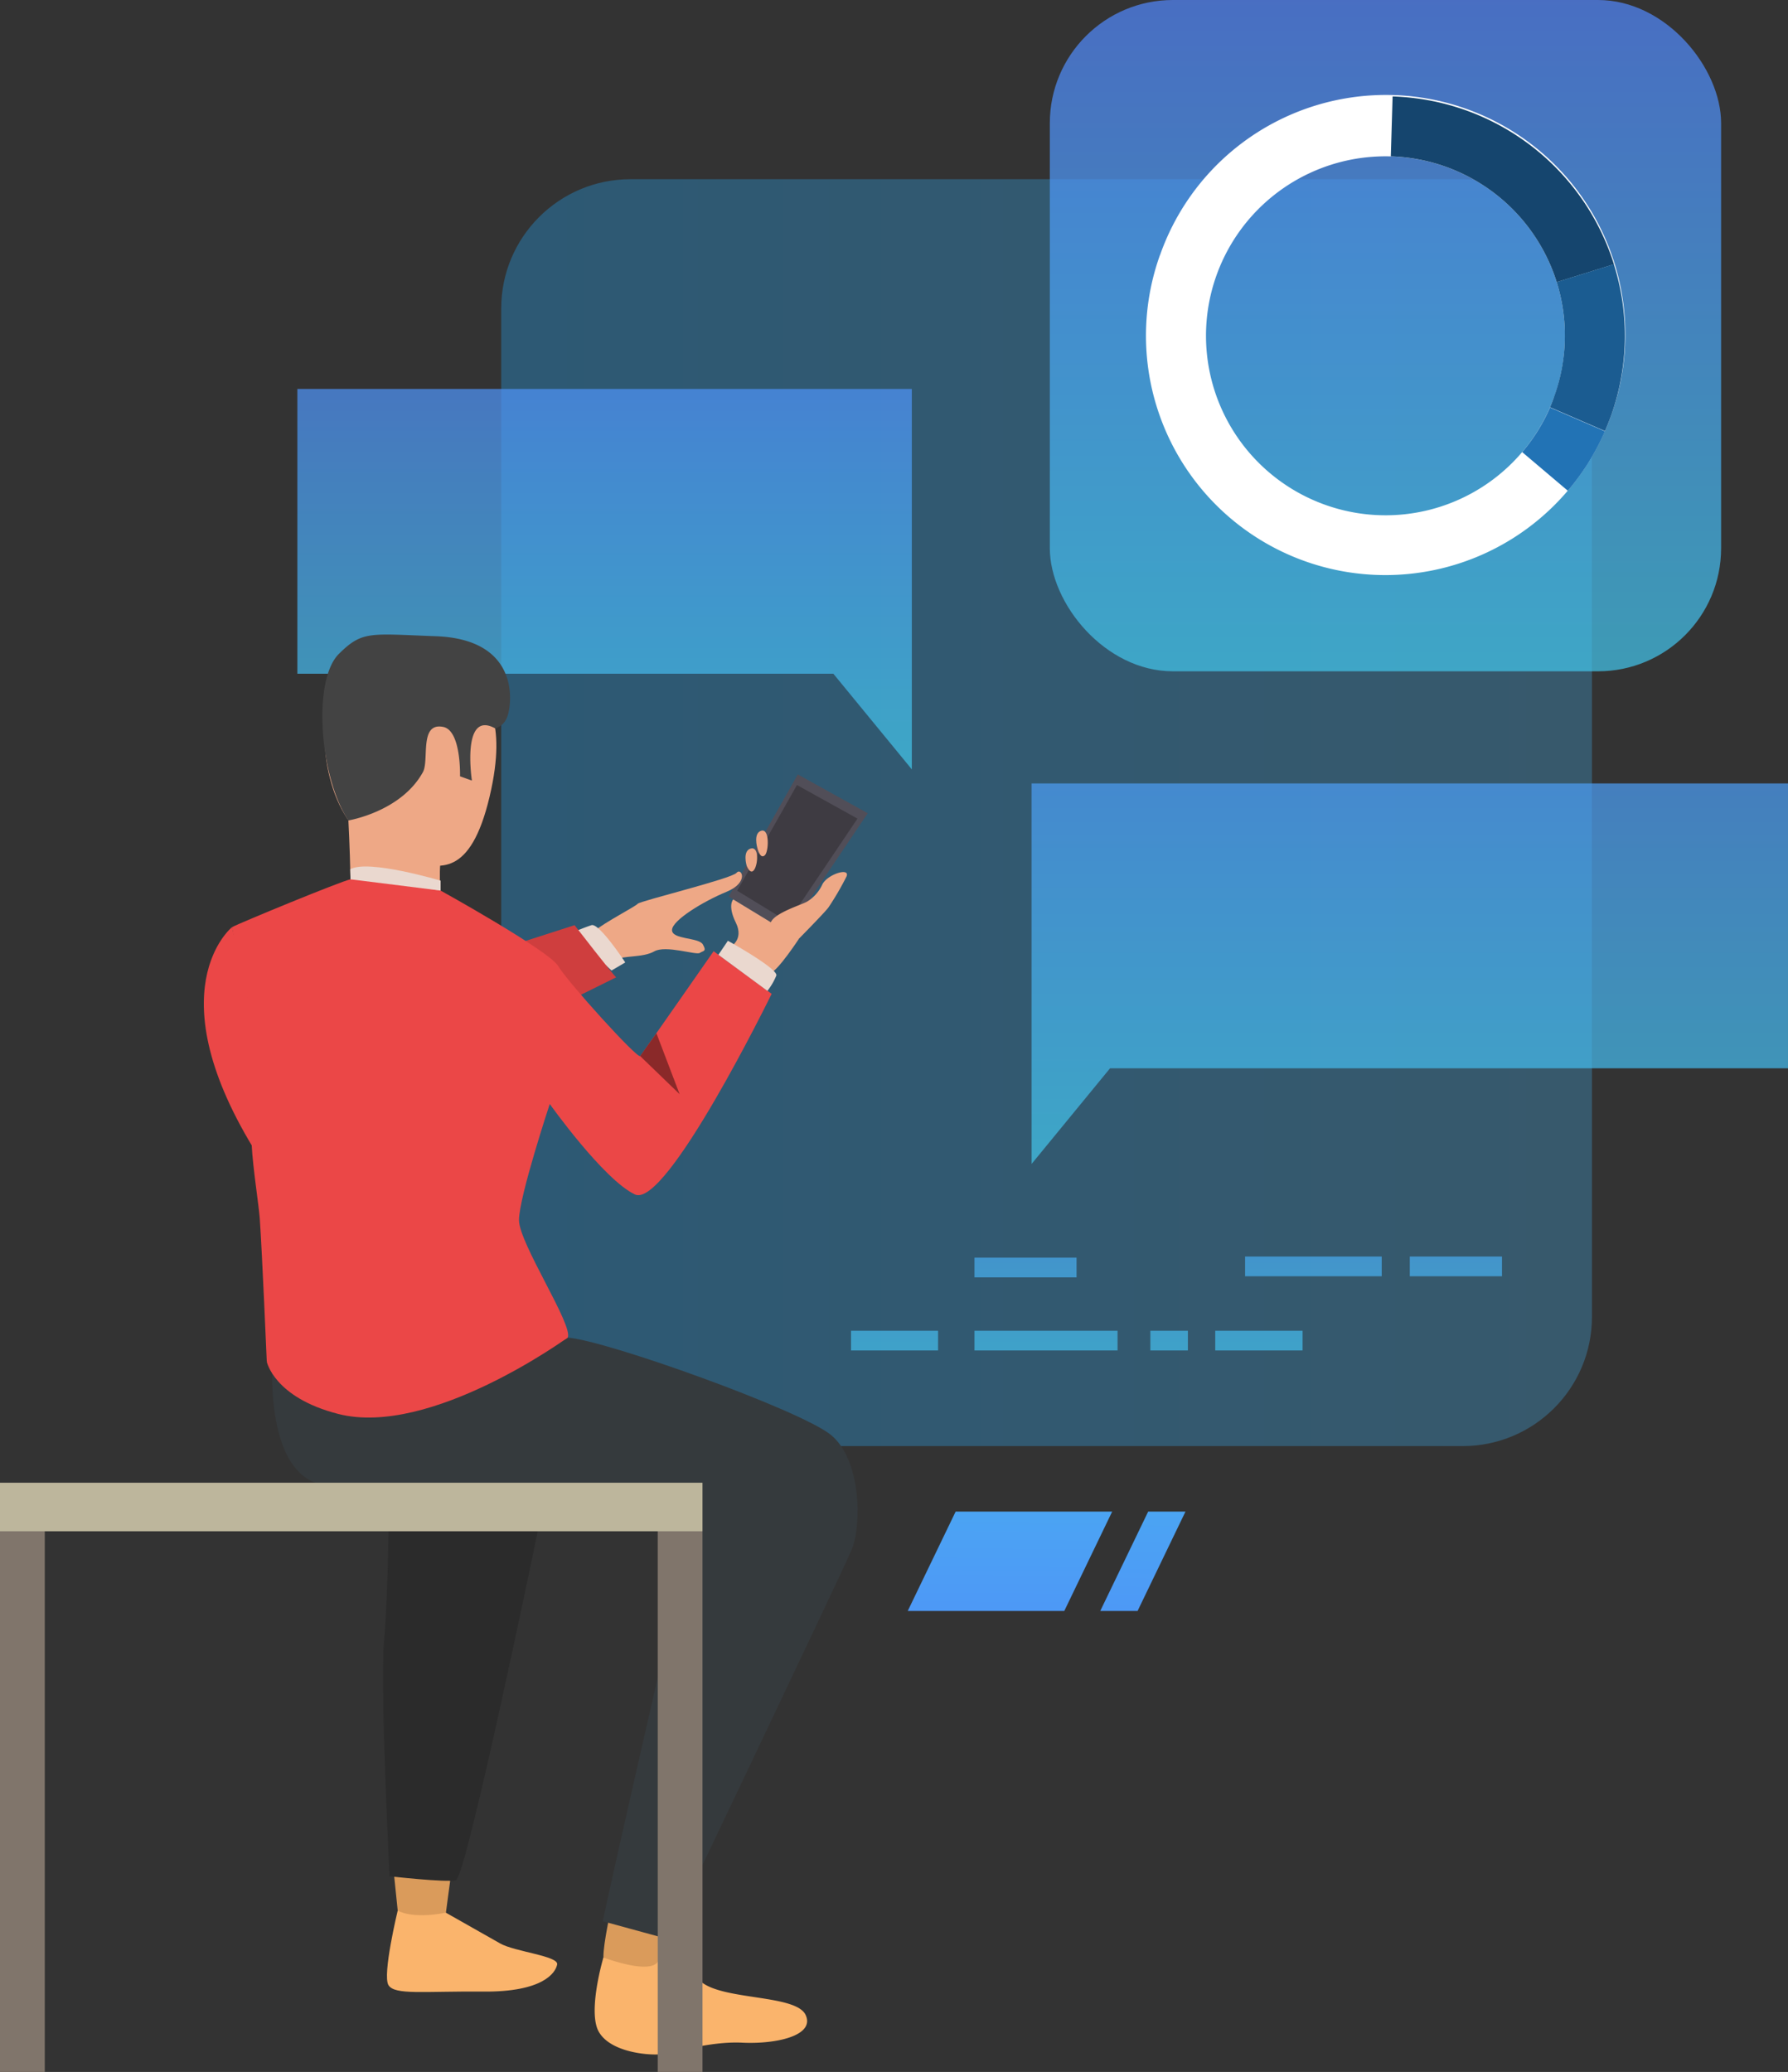 <svg xmlns="http://www.w3.org/2000/svg" xmlns:xlink="http://www.w3.org/1999/xlink" width="362.668" height="420.249" viewBox="0 0 362.668 420.249">
  <rect x="0" y="0" width="362.668" height="420.249" fill="#333333" stroke="none"/>
  <defs>
    <linearGradient id="linear-gradient" x1="1" y1="0.5" x2="0" y2="0.5" gradientUnits="objectBoundingBox">
      <stop offset="0" stop-color="#40a9e6"/>
      <stop offset="1" stop-color="#1fa9ff"/>
    </linearGradient>
    <linearGradient id="linear-gradient-2" x1="0.5" y1="14.712" x2="0.5" y2="-13.879" gradientUnits="objectBoundingBox">
      <stop offset="0" stop-color="#40cde6"/>
      <stop offset="0.2" stop-color="#40cde6"/>
      <stop offset="1" stop-color="#57f"/>
    </linearGradient>
    <linearGradient id="linear-gradient-3" y1="10.947" y2="-17.644" xlink:href="#linear-gradient-2"/>
    <linearGradient id="linear-gradient-4" y1="10.947" y2="-17.644" xlink:href="#linear-gradient-2"/>
    <linearGradient id="linear-gradient-7" x1="0.499" y1="10.947" x2="0.499" y2="-17.644" xlink:href="#linear-gradient-2"/>
    <linearGradient id="linear-gradient-8" y1="14.656" y2="-13.935" xlink:href="#linear-gradient-2"/>
    <linearGradient id="linear-gradient-9" y1="10.947" y2="-17.644" xlink:href="#linear-gradient-2"/>
    <linearGradient id="linear-gradient-11" y1="1.75" y2="-0.933" xlink:href="#linear-gradient-2"/>
    <linearGradient id="linear-gradient-12" y1="1.561" y2="-0.531" xlink:href="#linear-gradient-2"/>
    <linearGradient id="linear-gradient-13" x1="0.5" y1="1.156" x2="0.5" y2="-0.244" gradientUnits="objectBoundingBox">
      <stop offset="0" stop-color="#40cde6"/>
      <stop offset="1" stop-color="#57f"/>
    </linearGradient>
    <linearGradient id="linear-gradient-14" x1="0.549" y1="-4.393" x2="0.465" y2="3.983" gradientUnits="objectBoundingBox">
      <stop offset="0" stop-color="#40d5e6"/>
      <stop offset="1" stop-color="#57f"/>
    </linearGradient>
    <linearGradient id="linear-gradient-15" x1="0.617" y1="-4.366" x2="0.415" y2="4.01" xlink:href="#linear-gradient-14"/>
  </defs>
  <g id="Group_78" data-name="Group 78" transform="translate(211 -4781.89)">
    <g id="hero_illustration-02" data-name="hero illustration-02" transform="translate(-211 4781.89)">
      <g id="Group_35" data-name="Group 35" transform="translate(101.661 36.349)" opacity="0.32">
        <rect id="Rectangle_81" data-name="Rectangle 81" width="221.244" height="256.96" rx="26.22" transform="translate(0 0)" fill="url(#linear-gradient)"/>
      </g>
      <g id="Group_45" data-name="Group 45" transform="translate(172.617 254.862)" opacity="0.72">
        <g id="Group_36" data-name="Group 36" transform="translate(113.336)">
          <rect id="Rectangle_82" data-name="Rectangle 82" width="18.705" height="3.998" transform="translate(0)" fill="url(#linear-gradient-2)"/>
        </g>
        <g id="Group_37" data-name="Group 37" transform="translate(25.037 15.051)">
          <rect id="Rectangle_83" data-name="Rectangle 83" width="29.023" height="3.998" fill="url(#linear-gradient-3)"/>
        </g>
        <g id="Group_38" data-name="Group 38" transform="translate(73.875 15.051)">
          <rect id="Rectangle_84" data-name="Rectangle 84" width="17.716" height="3.998" transform="translate(0)" fill="url(#linear-gradient-4)"/>
        </g>
        <g id="Group_39" data-name="Group 39" transform="translate(96.94 15.051)">
          <rect id="Rectangle_85" data-name="Rectangle 85" width="35.101" height="3.998" fill="url(#linear-gradient-3)"/>
        </g>
        <g id="Group_40" data-name="Group 40" transform="translate(79.929)">
          <rect id="Rectangle_86" data-name="Rectangle 86" width="27.714" height="3.998" transform="translate(0)" fill="url(#linear-gradient-2)"/>
        </g>
        <g id="Group_41" data-name="Group 41" transform="translate(60.717 15.051)">
          <rect id="Rectangle_87" data-name="Rectangle 87" width="7.61" height="3.998" transform="translate(0)" fill="url(#linear-gradient-7)"/>
        </g>
        <g id="Group_42" data-name="Group 42" transform="translate(25.037 0.223)">
          <rect id="Rectangle_88" data-name="Rectangle 88" width="20.707" height="3.998" fill="url(#linear-gradient-8)"/>
        </g>
        <g id="Group_43" data-name="Group 43" transform="translate(0 15.051)">
          <rect id="Rectangle_89" data-name="Rectangle 89" width="17.656" height="3.998" fill="url(#linear-gradient-9)"/>
        </g>
        <g id="Group_44" data-name="Group 44" transform="translate(51.159 0.223)">
          <rect id="Rectangle_90" data-name="Rectangle 90" width="21.95" height="3.998" fill="url(#linear-gradient-8)"/>
        </g>
      </g>
      <g id="Group_46" data-name="Group 46" transform="translate(209.244 158.911)">
        <path id="Path_98" data-name="Path 98" d="M235.034,321.09H81.61v77.167l15.913-19.4h137.51Z" transform="translate(-81.61 -321.09)" opacity="0.72" fill="url(#linear-gradient-11)"/>
      </g>
      <g id="Group_47" data-name="Group 47" transform="translate(60.313 78.886)">
        <path id="Path_99" data-name="Path 99" d="M376.33,188.38H500.966v77.167l-15.914-19.4H376.33Z" transform="translate(-376.33 -188.38)" opacity="0.72" fill="url(#linear-gradient-12)"/>
      </g>
      <rect id="Rectangle_91" data-name="Rectangle 91" width="136.159" height="136.159" rx="24.97" transform="translate(212.941)" opacity="0.72" fill="url(#linear-gradient-13)"/>
      <path id="Path_100" data-name="Path 100" d="M139.341,122.13a48.554,48.554,0,1,1,91.435,32.7q-.557,1.543-1.207,3.015a48.554,48.554,0,0,1-90.24-35.728ZM172.8,172.783a36.367,36.367,0,0,0,45.636-19.749c.32-.742.6-1.5.9-2.273A36.4,36.4,0,1,0,172.8,172.783Z" transform="translate(95.959 -70.404)" fill="#fff"/>
      <path id="Path_101" data-name="Path 101" d="M173.81,127.664l11.6-3.618A48.627,48.627,0,0,0,140.512,90l-.362,12.151a36.44,36.44,0,0,1,33.66,25.543Z" transform="translate(141.956 -70.438)" fill="#15456e"/>
      <path id="Path_102" data-name="Path 102" d="M136.481,175.451l11.144,4.824q.639-1.483,1.206-3.015a48.331,48.331,0,0,0,.6-30.82l-11.6,3.618a36.241,36.241,0,0,1-.47,23.107C137.1,173.949,136.8,174.709,136.481,175.451Z" transform="translate(177.916 -92.845)" fill="#1b5c91"/>
      <path id="Path_103" data-name="Path 103" d="M152.436,211.514a48.332,48.332,0,0,0,7.532-12.06l-11.144-4.824a36.237,36.237,0,0,1-5.644,9.045Z" transform="translate(165.573 -111.976)" fill="#2273b5"/>
      <path id="Path_104" data-name="Path 104" d="M542.959,689.633s-.862,6.332-.971,7.285-9.606-.561-9.606-.561l-.772-7.538S541.771,688.74,542.959,689.633Z" transform="translate(-451.645 -308.163)" fill="#da9b5b"/>
      <path id="Path_105" data-name="Path 105" d="M507.57,700.628s8.111,4.583,11.023,6.247,11.867,2.527,11.548,4.251-2.919,5.614-15,5.505-17.921.76-19.212-1.3S497.8,700.2,497.8,700.2,500.551,702,507.57,700.628Z" transform="translate(-417.131 -312.682)" fill="#fab46c"/>
      <path id="Path_106" data-name="Path 106" d="M472.058,705.1l-1.393,8s-10.251-.6-10.7-2.02,1.128-8.858,1.128-8.858Z" transform="translate(-337.49 -313.484)" fill="#da9b5b"/>
      <path id="Path_107" data-name="Path 107" d="M413.316,716s-3.226,10.9-.959,15,9.606,4.824,12.3,4.637,10.04-2.7,16.836-2.37,14.792-1.4,12.85-5.614-16.758-2.913-21.28-6.8a18.083,18.083,0,0,0-8.587-4.4S424.435,719.883,413.316,716Z" transform="translate(-290.929 -318.955)" fill="#fab46c"/>
      <path id="Path_108" data-name="Path 108" d="M403.069,350.108l16.287-24.193-14.183-7.875L391.16,342.812Z" transform="translate(-243.35 -160.968)" fill="#514e58"/>
      <path id="Path_109" data-name="Path 109" d="M404.915,349.36l14.092-20.936-12.271-6.814L394.61,343.047Z" transform="translate(-245.082 -162.385)" fill="#3e3b42"/>
      <path id="Path_110" data-name="Path 110" d="M414.515,369.78s2.949-1.453,1.206-4.981-.525-4.709-.525-4.709l13.266,8.068s-4.124,6.283-5.68,6.844S413.363,372.18,414.515,369.78Z" transform="translate(-266.47 -177.662)" fill="#eea886"/>
      <path id="Path_111" data-name="Path 111" d="M403.823,364.505s5.65-5.729,6.127-6.5a57.537,57.537,0,0,0,3.618-6.211c.82-1.948-3.9-.446-4.9,1.61a7.936,7.936,0,0,1-3.015,3.431c-.88.6-6.633,2.273-7.429,4.251S403.823,364.505,403.823,364.505Z" transform="translate(-241.872 -174.009)" fill="#eea886"/>
      <path id="Path_112" data-name="Path 112" d="M428.605,346.425s.736,1.978,1.526.832,1.013-4.788-.705-4.306S428.605,346.425,428.605,346.425Z" transform="translate(-277.159 -170.84)" fill="#eea886"/>
      <path id="Path_113" data-name="Path 113" d="M425.016,340.432s.549,2.466,1.544,1.489c.754-.73.995-5.427-.718-4.963S425.016,340.432,425.016,340.432Z" transform="translate(-271.405 -168.466)" fill="#eea886"/>
      <path id="Path_114" data-name="Path 114" d="M433.459,368.56s5.294-3.8,7.574-5.7,8.442-5.047,8.906-5.614,19.073-5.083,20.038-6.271,2.665,1.912-2.026,3.847-11.017,5.765-11.053,7.743,5.427,1.465,6.259,2.937.066,1.248-.645,1.725-6.9-1.646-9.22-.32-6.326.778-8.111,1.767S434.72,374.4,434.72,374.4Z" transform="translate(-320.588 -173.939)" fill="#eea886"/>
      <path id="Path_115" data-name="Path 115" d="M480.837,377.931l2.786-1.634s-5.27-8.062-6.856-7.562a41.012,41.012,0,0,0-4.046,1.61Z" transform="translate(-356.798 -181.085)" fill="#ead8cf"/>
      <path id="Path_116" data-name="Path 116" d="M496.622,379.327c-.428-.217-8.442-10.577-8.442-10.577l-12.41,3.992,9.28,12.307Z" transform="translate(-371.636 -181.1)" fill="#cf3e3e"/>
      <path id="Path_117" data-name="Path 117" d="M394.615,512.919s-1.309,20.249,8.732,23.97h78.518s-20.189,87.5-20.189,88.956l13.049,3.57s35.722-74.894,37.387-78.928c2.1-5.017,1.948-18.289-4.221-23.312s-45.654-19.212-53.421-19.724S394.615,512.919,394.615,512.919Z" transform="translate(-339.373 -236.15)" fill="#353a3d"/>
      <path id="Path_118" data-name="Path 118" d="M532.51,333.53s.289,5.222.428,11.934,18.277,2.291,18.277,2.291-.82-7.236,1.26-9.564S532.51,333.53,532.51,333.53Z" transform="translate(-461.844 -167.118)" fill="#eea886"/>
      <path id="Path_119" data-name="Path 119" d="M547.435,283.2c.434,2.8,5.94,6.259,2.05,22.661s-10.251,14.358-15.214,13.266-13.821-3.992-17.161-17.053,2.159-20.364,6.03-25.007S547.435,283.2,547.435,283.2Z" transform="translate(-450.188 -144.24)" fill="#eea886"/>
      <path id="Path_120" data-name="Path 120" d="M423.48,363.011s6.338,33.63,4,44.243c.2,4.323,1.447,12.271,1.628,14.828.482,6.8,1.423,29,1.423,29,19.9,11.819,60.488-3.7,61.036-4.824,1.206-2.46-9.877-19.128-9.877-23.825s6.241-23.56,6.241-23.56,10.9,15.329,17.27,18.35,27.738-40.691,27.738-40.691l-11.771-8.641s-14.358,20.617-14.894,21.262-14.786-15.111-16.625-18.241S465.8,355.594,465.8,355.594s-16.5-2.611-18.277-2.291S424.927,362.2,423.48,363.011Z" transform="translate(-376.421 -174.956)" fill="#eb4747"/>
      <path id="Path_121" data-name="Path 121" d="M533.5,570.427s-14.569,70.588-16.673,71.077-13.447-.814-13.447-.814-1.942-38.7-1.134-47.433.971-25.417.971-25.417Z" transform="translate(-424.362 -260.137)" fill="#2b2b2b"/>
      <path id="Path_122" data-name="Path 122" d="M421.888,376.84l1.924-2.84s10.251,5.686,9.823,7.055a12.745,12.745,0,0,1-1.809,3.105Z" transform="translate(-276.171 -183.184)" fill="#ead8cf"/>
      <path id="Path_123" data-name="Path 123" d="M546.521,290.029a3.6,3.6,0,0,0,2.352-2.111c.929-1.875,3.419-15.937-14.388-16.583-13.4-.488-14.87-1.152-19.646,3.564-5.427,5.325-3.938,25.085,1.911,33.8,0,0,10.685-1.749,15.111-9.793,1.333-2.412-.808-10.173,4.131-9.172,3.672.742,3.4,10.016,3.4,10.016l2.412.862S539.616,286.212,546.521,290.029Z" transform="translate(-446.084 -142.291)" fill="#434343"/>
      <path id="Path_124" data-name="Path 124" d="M596.7,369.42s-15.853,12.778,5.264,46.311C611.458,430.812,596.7,369.42,596.7,369.42Z" transform="translate(-549.643 -181.366)" fill="#eb4747"/>
      <rect id="Rectangle_92" data-name="Rectangle 92" width="142.491" height="9.847" transform="translate(0 300.739)" fill="#bdb69c"/>
      <rect id="Rectangle_93" data-name="Rectangle 93" width="9.081" height="109.663" transform="translate(133.41 310.586)" fill="#80756b"/>
      <rect id="Rectangle_94" data-name="Rectangle 94" width="9.081" height="109.663" transform="translate(0 310.586)" fill="#80756b"/>
      <path id="Path_125" data-name="Path 125" d="M553.156,353.9V351.89s-14.7-4.4-18.326-2.31l.048,2.032Z" transform="translate(-463.784 -173.266)" fill="#ead8cf"/>
      <path id="Path_126" data-name="Path 126" d="M553.147,507.47s-27.841,20.273-46.516,15.491C493.539,519.609,492.11,512.3,492.11,512.3Z" transform="translate(-438.014 -236.17)" fill="#eb4747"/>
      <path id="Path_127" data-name="Path 127" d="M454.43,409.731l8.008,7.731-4.71-12.362Z" transform="translate(-324.584 -195.53)" fill="#8a2929"/>
      <g id="Group_48" data-name="Group 48" transform="translate(184.117 306.594)">
        <path id="Path_128" data-name="Path 128" d="M340.684,586.159H308.93L318.65,566H350.4Z" transform="translate(-308.93 -566)" fill="url(#linear-gradient-14)"/>
      </g>
      <g id="Group_49" data-name="Group 49" transform="translate(223.168 306.594)">
        <path id="Path_129" data-name="Path 129" d="M291.848,586.159H284.28L294,566h7.568Z" transform="translate(-284.28 -566)" fill="url(#linear-gradient-15)"/>
      </g>
    </g>
  </g>
</svg>
